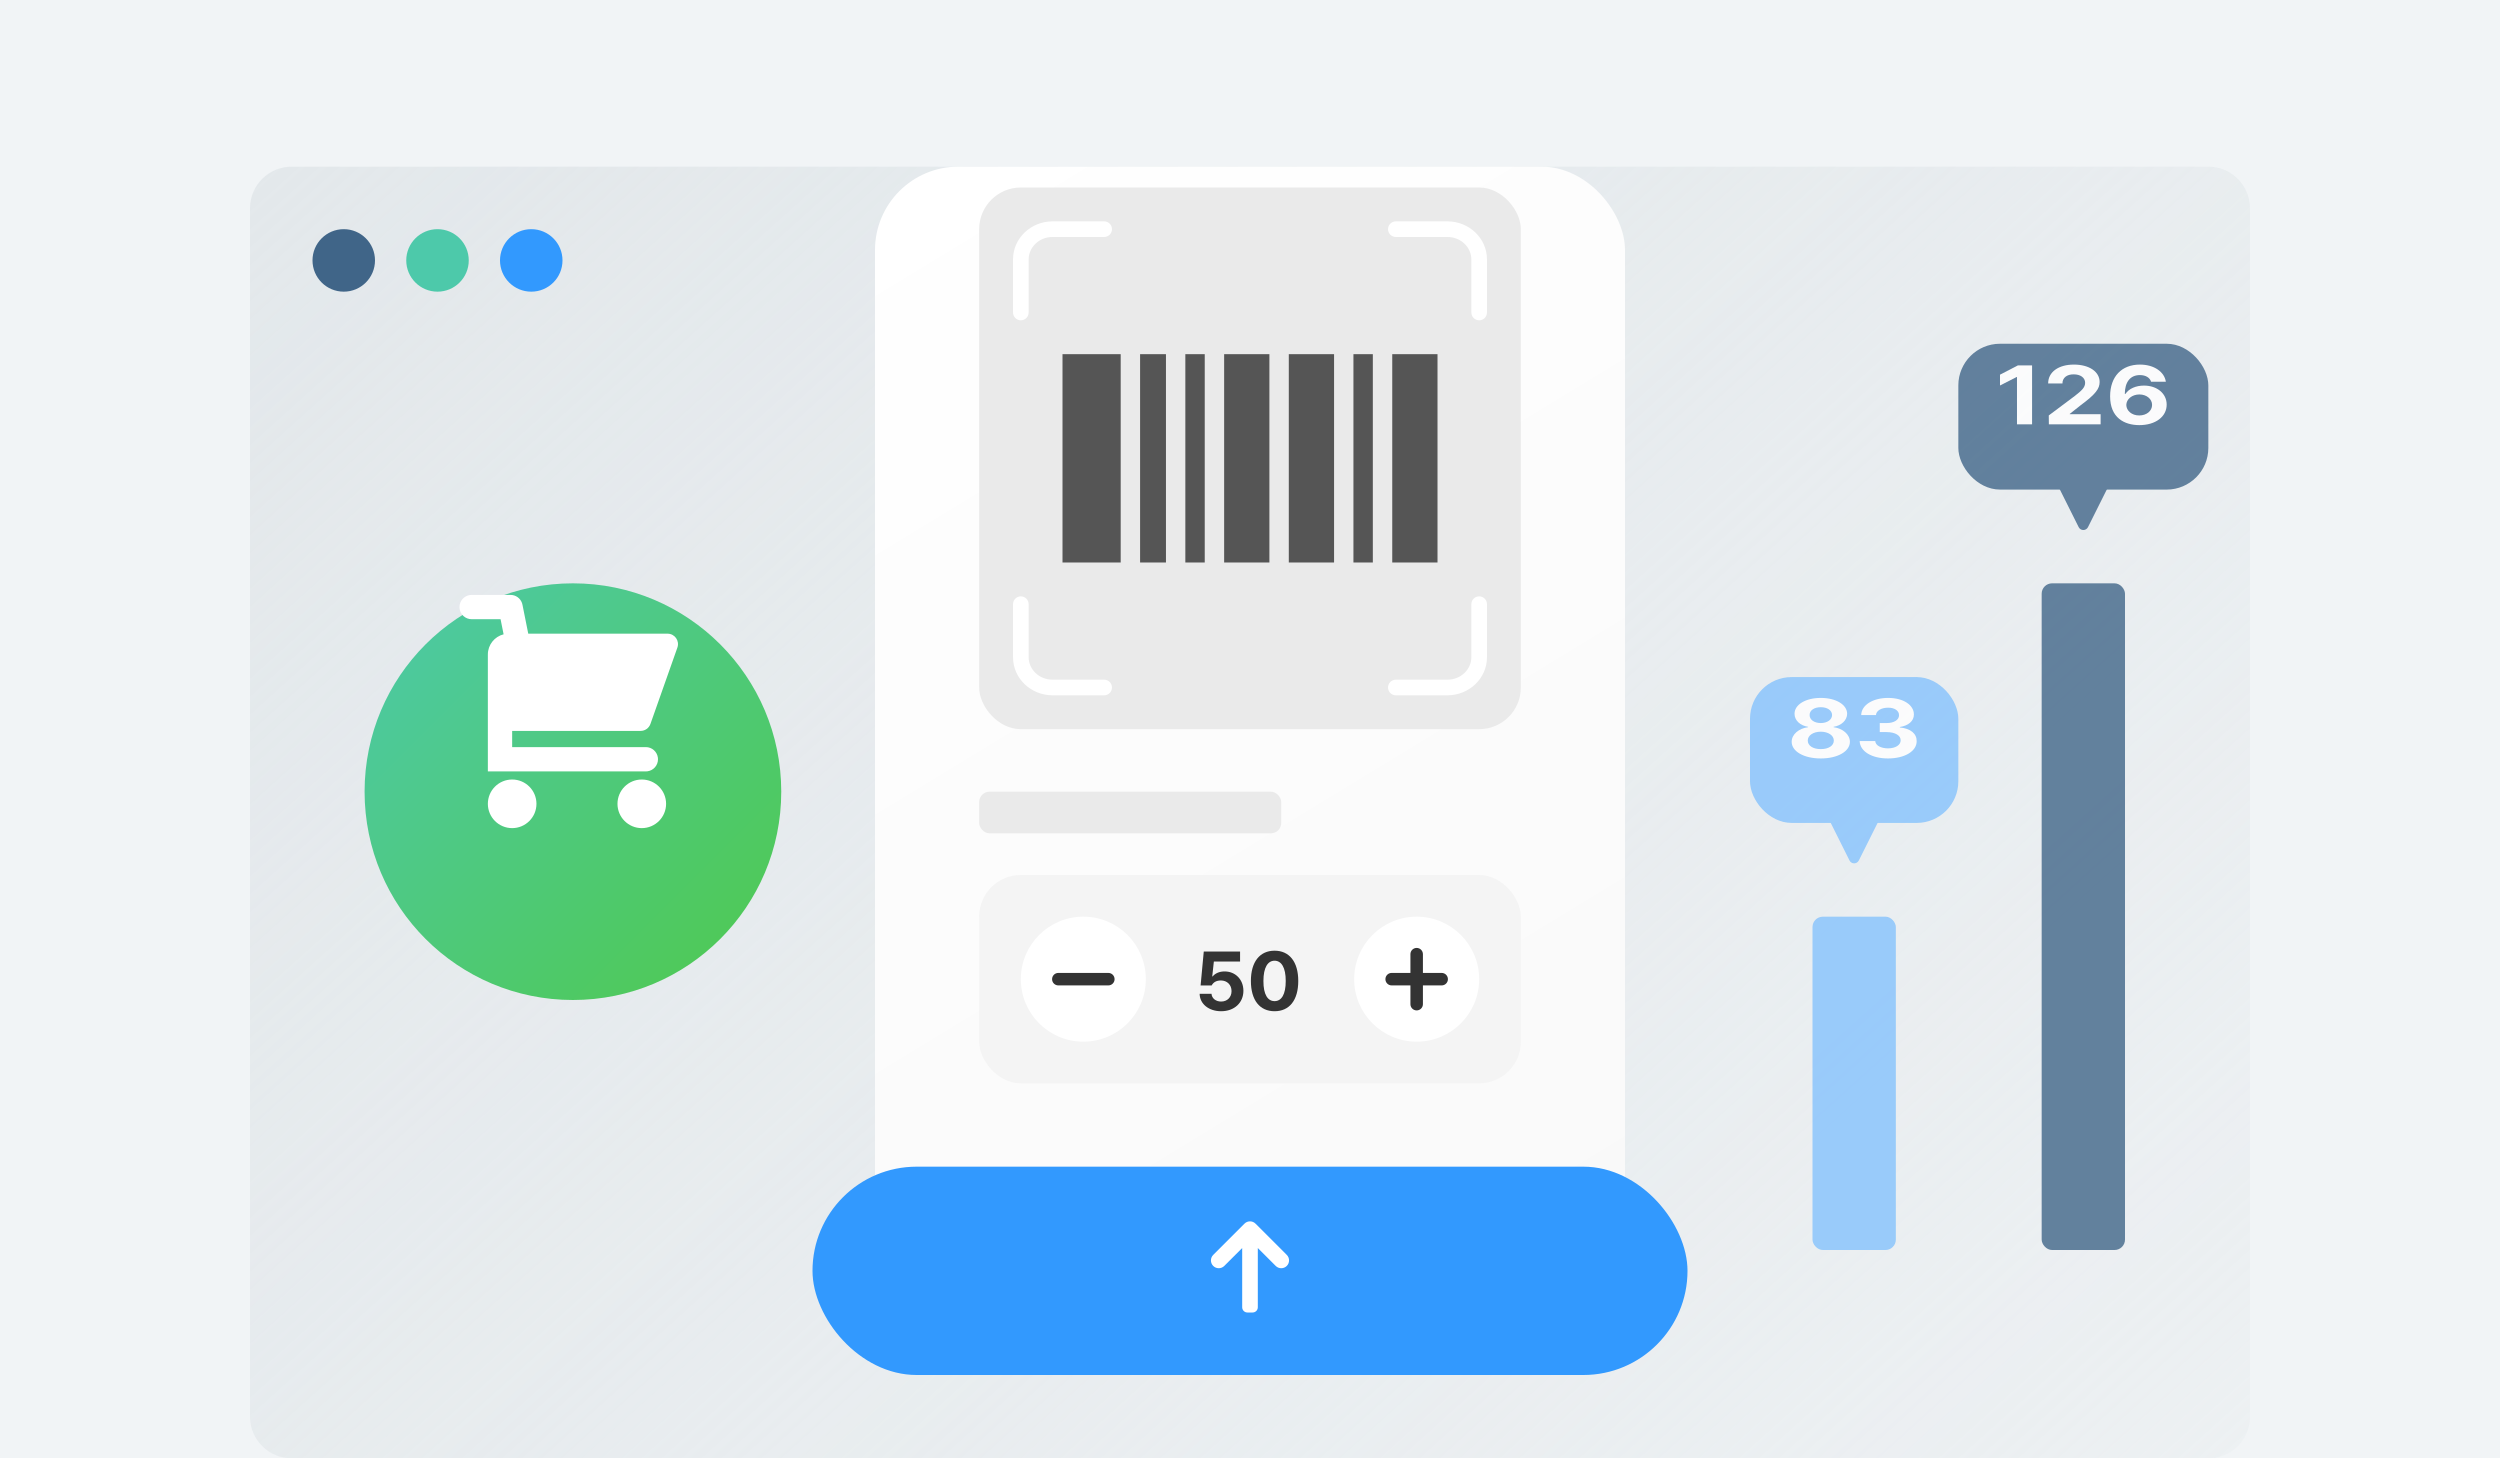 <svg width="240" height="140" viewBox="0 0 240 140" fill="none" xmlns="http://www.w3.org/2000/svg">
<rect width="240" height="140" fill="#F1F4F6"/>
<path d="M24 20C24 17.791 25.791 16 28 16H212C214.209 16 216 17.791 216 20V136C216 138.209 214.209 140 212 140H28C25.791 140 24 138.209 24 136V20Z" fill="url(#paint0_linear_286_5271)"/>
<circle cx="33" cy="25" r="3" fill="#406588"/>
<circle cx="42" cy="25" r="3" fill="#4DC9AA"/>
<circle cx="51" cy="25" r="3" fill="#3299FE"/>
<g filter="url(#filter0_d_286_5271)">
<rect x="84" y="8" width="72" height="116" rx="8" fill="url(#paint1_linear_286_5271)"/>
</g>
<g opacity="0.8">
<rect x="174" y="88" width="8" height="32" rx="1" fill="#84C2FC"/>
<rect x="196" y="56" width="8" height="64" rx="1" fill="#406588"/>
<rect x="188" y="33" width="24" height="14" rx="4" fill="#406588"/>
<path d="M195.079 35.078H193.717L192 35.969V37.008L193.592 36.195H193.631V40.734H195.079V35.078Z" fill="white"/>
<path d="M196.691 40.734H201.659V39.766H198.695V39.734L199.751 38.898C201.18 37.844 201.564 37.316 201.564 36.672C201.564 35.691 200.576 35 199.089 35C197.626 35 196.619 35.707 196.623 36.812H197.995C197.99 36.27 198.417 35.934 199.07 35.938C199.707 35.934 200.173 36.246 200.173 36.75C200.173 37.199 199.823 37.512 199.175 38.016L196.681 39.883L196.691 40.734Z" fill="white"/>
<path d="M205.372 40.812C206.94 40.816 208.005 39.992 208 38.844C208.005 37.777 207.074 37.016 205.823 37.016C205.055 37.016 204.369 37.309 204.048 37.812H203.981C203.99 36.699 204.484 36.008 205.429 36.008C205.99 36.008 206.388 36.254 206.504 36.648H207.923C207.784 35.719 206.825 35 205.429 35C203.693 35 202.576 36.129 202.571 38.039C202.566 40.109 203.938 40.809 205.372 40.812ZM204.125 38.875C204.134 38.324 204.671 37.871 205.381 37.867C206.086 37.871 206.6 38.309 206.6 38.875C206.6 39.445 206.077 39.887 205.362 39.883C204.652 39.887 204.134 39.43 204.125 38.875Z" fill="white"/>
<path d="M199.553 50.606C199.737 50.974 200.263 50.974 200.447 50.606L203 45.5L197 45.5L199.553 50.606Z" fill="#406588"/>
<rect x="168" y="65" width="20" height="14" rx="4" fill="#84C2FC"/>
<path d="M174.796 72.812C176.42 72.812 177.591 72.133 177.591 71.211C177.591 70.5 176.892 69.922 176.026 69.812V69.773C176.774 69.656 177.321 69.144 177.326 68.523C177.321 67.644 176.253 67 174.796 67C173.339 67 172.271 67.644 172.276 68.523C172.271 69.144 172.802 69.656 173.575 69.773V69.812C172.689 69.922 172 70.5 172 71.211C172 72.133 173.167 72.812 174.796 72.812ZM173.546 71.094C173.541 70.602 174.072 70.246 174.796 70.242C175.519 70.246 176.051 70.606 176.046 71.094C176.051 71.578 175.549 71.918 174.796 71.914C174.043 71.918 173.541 71.578 173.546 71.094ZM173.723 68.641C173.718 68.199 174.156 67.891 174.796 67.891C175.431 67.891 175.874 68.199 175.879 68.641C175.874 69.094 175.421 69.41 174.796 69.414C174.166 69.41 173.718 69.094 173.723 68.641Z" fill="white"/>
<path d="M181.244 72.812C182.853 72.812 184.01 72.117 184 71.148C184.01 70.441 183.434 69.938 182.385 69.836V69.789C183.183 69.676 183.739 69.227 183.734 68.594C183.739 67.699 182.75 67 181.263 67C179.801 67 178.699 67.676 178.674 68.648H180.092C180.116 68.215 180.633 67.934 181.263 67.938C181.893 67.934 182.312 68.231 182.307 68.664C182.312 69.109 181.819 69.414 181.116 69.414H180.456V70.281H181.116C181.952 70.285 182.469 70.609 182.464 71.07C182.469 71.527 181.962 71.84 181.253 71.844C180.564 71.84 180.047 71.562 180.023 71.141H178.527C178.556 72.129 179.678 72.812 181.244 72.812Z" fill="white"/>
<path d="M177.553 82.606C177.737 82.974 178.263 82.974 178.447 82.606L181 77.5L175 77.5L177.553 82.606Z" fill="#84C2FC"/>
</g>
<g filter="url(#filter1_d_286_5271)">
<rect x="78" y="108" width="84" height="20" rx="10" fill="#3299FE"/>
<path fill-rule="evenodd" clip-rule="evenodd" d="M120.53 113.47C120.237 113.177 119.763 113.177 119.47 113.47L116.47 116.47C116.177 116.763 116.177 117.237 116.47 117.53C116.763 117.823 117.237 117.823 117.53 117.53L119.25 115.811L119.25 121.5C119.25 121.776 119.474 122 119.75 122H120.25C120.526 122 120.75 121.776 120.75 121.5L120.75 115.811L122.47 117.53C122.763 117.823 123.237 117.823 123.53 117.53C123.823 117.237 123.823 116.763 123.53 116.47L120.53 113.47Z" fill="white"/>
</g>
<rect x="94" y="84" width="52" height="20" rx="4" fill="#F4F4F4"/>
<path d="M117.227 97.078C118.5 97.078 119.367 96.262 119.367 95.117C119.367 94.031 118.594 93.254 117.555 93.258C117.059 93.254 116.629 93.457 116.422 93.734H116.375L116.531 92.305H119.047V91.344H115.562L115.258 94.602H116.32C116.488 94.285 116.785 94.125 117.211 94.125C117.805 94.129 118.23 94.547 118.227 95.148C118.23 95.738 117.812 96.152 117.227 96.148C116.734 96.152 116.332 95.848 116.305 95.406H115.164C115.184 96.383 116.047 97.078 117.227 97.078Z" fill="#333333"/>
<path d="M122.359 97.078C123.773 97.078 124.633 96.031 124.633 94.172C124.633 92.324 123.77 91.266 122.359 91.266C120.949 91.266 120.086 92.324 120.086 94.172C120.086 96.023 120.941 97.078 122.359 97.078ZM121.289 94.172C121.289 92.879 121.707 92.231 122.359 92.227C123.012 92.231 123.434 92.879 123.43 94.172C123.434 95.477 123.016 96.109 122.359 96.109C121.703 96.109 121.281 95.477 121.289 94.172Z" fill="#333333"/>
<circle cx="136" cy="94" r="6" fill="white"/>
<path fill-rule="evenodd" clip-rule="evenodd" d="M136.6 91.6C136.6 91.269 136.331 91 136 91C135.669 91 135.4 91.269 135.4 91.6V93.4H133.6C133.269 93.4 133 93.669 133 94C133 94.332 133.269 94.6 133.6 94.6H135.4V96.4C135.4 96.731 135.669 97 136 97C136.331 97 136.6 96.731 136.6 96.4V94.6H138.4C138.731 94.6 139 94.332 139 94C139 93.669 138.731 93.4 138.4 93.4H136.6V91.6Z" fill="#333333"/>
<circle cx="104" cy="94" r="6" fill="white"/>
<path d="M101 94C101 93.669 101.269 93.4 101.6 93.4H106.4C106.731 93.4 107 93.669 107 94C107 94.332 106.731 94.6 106.4 94.6H101.6C101.269 94.6 101 94.332 101 94Z" fill="#333333"/>
<rect x="94" y="76" width="29" height="4" rx="1" fill="#EAEAEA"/>
<rect x="94" y="18" width="52" height="52" rx="4" fill="#EAEAEA"/>
<path fill-rule="evenodd" clip-rule="evenodd" d="M106.75 22C106.75 21.586 106.414 21.25 106 21.25H101.048C98.984 21.25 97.25 22.856 97.25 24.909V30C97.25 30.414 97.586 30.75 98 30.75C98.414 30.75 98.75 30.414 98.75 30V24.909C98.75 23.749 99.745 22.75 101.048 22.75H106C106.414 22.75 106.75 22.414 106.75 22Z" fill="white"/>
<path fill-rule="evenodd" clip-rule="evenodd" d="M106.75 66C106.75 66.414 106.414 66.75 106 66.75H101.048C98.984 66.75 97.25 65.144 97.25 63.091V58C97.25 57.586 97.586 57.25 98 57.25C98.414 57.25 98.75 57.586 98.75 58V63.091C98.75 64.251 99.745 65.25 101.048 65.25H106C106.414 65.25 106.75 65.586 106.75 66Z" fill="white"/>
<path fill-rule="evenodd" clip-rule="evenodd" d="M133.25 22C133.25 21.586 133.586 21.25 134 21.25H138.952C141.016 21.25 142.75 22.856 142.75 24.909V30C142.75 30.414 142.414 30.75 142 30.75C141.586 30.75 141.25 30.414 141.25 30V24.909C141.25 23.749 140.255 22.75 138.952 22.75H134C133.586 22.75 133.25 22.414 133.25 22Z" fill="white"/>
<path fill-rule="evenodd" clip-rule="evenodd" d="M133.25 66C133.25 66.414 133.586 66.75 134 66.75H138.952C141.016 66.75 142.75 65.144 142.75 63.091V58C142.75 57.586 142.414 57.25 142 57.25C141.586 57.25 141.25 57.586 141.25 58V63.091C141.25 64.251 140.255 65.25 138.952 65.25H134C133.586 65.25 133.25 65.586 133.25 66Z" fill="white"/>
<rect x="102" y="34" width="5.586" height="20" fill="#555555"/>
<rect x="109.449" y="34" width="2.483" height="20" fill="#555555"/>
<rect x="113.793" y="34" width="1.862" height="20" fill="#555555"/>
<rect x="117.518" y="34" width="4.345" height="20" fill="#555555"/>
<rect x="123.725" y="34" width="4.345" height="20" fill="#555555"/>
<rect x="129.93" y="34" width="1.862" height="20" fill="#555555"/>
<rect x="133.656" y="34" width="4.345" height="20" fill="#555555"/>
<g filter="url(#filter2_d_286_5271)">
<circle cx="55" cy="68" r="20" fill="url(#paint2_linear_286_5271)"/>
</g>
<path fill-rule="evenodd" clip-rule="evenodd" d="M49.011 57.111C49.512 57.111 49.95 57.429 50.112 57.89L50.155 58.049L50.712 60.833H64.087C64.777 60.833 65.259 61.516 65.03 62.166L62.442 69.499C62.3 69.899 61.923 70.167 61.499 70.167H49.167V71.722H62C62.591 71.722 63.079 72.161 63.156 72.731L63.167 72.889C63.167 73.48 62.728 73.968 62.158 74.045L62 74.055H46.834V69.167V68.222V62.833C46.834 61.897 47.476 61.112 48.345 60.894L48.055 59.444H45.278C44.687 59.444 44.199 59.005 44.122 58.436L44.111 58.278C44.111 57.687 44.55 57.199 45.12 57.122L45.278 57.111H49.011ZM51.5 77.167C51.5 78.455 50.456 79.5 49.167 79.5C47.878 79.5 46.834 78.455 46.834 77.167C46.834 75.878 47.878 74.833 49.167 74.833C50.456 74.833 51.5 75.878 51.5 77.167ZM63.945 77.167C63.945 78.455 62.9 79.5 61.611 79.5C60.323 79.5 59.278 78.455 59.278 77.167C59.278 75.878 60.323 74.833 61.611 74.833C62.9 74.833 63.945 75.878 63.945 77.167Z" fill="white"/>
<defs>
<filter id="filter0_d_286_5271" x="76" y="8" width="88" height="132" filterUnits="userSpaceOnUse" color-interpolation-filters="sRGB">
<feFlood flood-opacity="0" result="BackgroundImageFix"/>
<feColorMatrix in="SourceAlpha" type="matrix" values="0 0 0 0 0 0 0 0 0 0 0 0 0 0 0 0 0 0 127 0" result="hardAlpha"/>
<feMorphology radius="8" operator="erode" in="SourceAlpha" result="effect1_dropShadow_286_5271"/>
<feOffset dy="8"/>
<feGaussianBlur stdDeviation="8"/>
<feComposite in2="hardAlpha" operator="out"/>
<feColorMatrix type="matrix" values="0 0 0 0 0 0 0 0 0 0 0 0 0 0 0 0 0 0 0.16 0"/>
<feBlend mode="normal" in2="BackgroundImageFix" result="effect1_dropShadow_286_5271"/>
<feBlend mode="normal" in="SourceGraphic" in2="effect1_dropShadow_286_5271" result="shape"/>
</filter>
<filter id="filter1_d_286_5271" x="74" y="108" width="92" height="28" filterUnits="userSpaceOnUse" color-interpolation-filters="sRGB">
<feFlood flood-opacity="0" result="BackgroundImageFix"/>
<feColorMatrix in="SourceAlpha" type="matrix" values="0 0 0 0 0 0 0 0 0 0 0 0 0 0 0 0 0 0 127 0" result="hardAlpha"/>
<feOffset dy="4"/>
<feGaussianBlur stdDeviation="2"/>
<feComposite in2="hardAlpha" operator="out"/>
<feColorMatrix type="matrix" values="0 0 0 0 0.248 0 0 0 0 0.558 0 0 0 0 0.863 0 0 0 0.2 0"/>
<feBlend mode="normal" in2="BackgroundImageFix" result="effect1_dropShadow_286_5271"/>
<feBlend mode="normal" in="SourceGraphic" in2="effect1_dropShadow_286_5271" result="shape"/>
</filter>
<filter id="filter2_d_286_5271" x="27" y="48" width="56" height="56" filterUnits="userSpaceOnUse" color-interpolation-filters="sRGB">
<feFlood flood-opacity="0" result="BackgroundImageFix"/>
<feColorMatrix in="SourceAlpha" type="matrix" values="0 0 0 0 0 0 0 0 0 0 0 0 0 0 0 0 0 0 127 0" result="hardAlpha"/>
<feMorphology radius="8" operator="erode" in="SourceAlpha" result="effect1_dropShadow_286_5271"/>
<feOffset dy="8"/>
<feGaussianBlur stdDeviation="8"/>
<feComposite in2="hardAlpha" operator="out"/>
<feColorMatrix type="matrix" values="0 0 0 0 0 0 0 0 0 0 0 0 0 0 0 0 0 0 0.24 0"/>
<feBlend mode="normal" in2="BackgroundImageFix" result="effect1_dropShadow_286_5271"/>
<feBlend mode="normal" in="SourceGraphic" in2="effect1_dropShadow_286_5271" result="shape"/>
</filter>
<linearGradient id="paint0_linear_286_5271" x1="24" y1="16" x2="242.776" y2="258.846" gradientUnits="userSpaceOnUse">
<stop stop-color="#E3E8EB"/>
<stop offset="1" stop-color="#E3E8EB" stop-opacity="0"/>
</linearGradient>
<linearGradient id="paint1_linear_286_5271" x1="84" y1="8" x2="150.325" y2="116.955" gradientUnits="userSpaceOnUse">
<stop stop-color="white"/>
<stop offset="1" stop-color="#F9F9F9"/>
</linearGradient>
<linearGradient id="paint2_linear_286_5271" x1="35" y1="48" x2="75" y2="88" gradientUnits="userSpaceOnUse">
<stop stop-color="#4DC9AA"/>
<stop offset="1" stop-color="#4FC94D"/>
</linearGradient>
</defs>
</svg>
